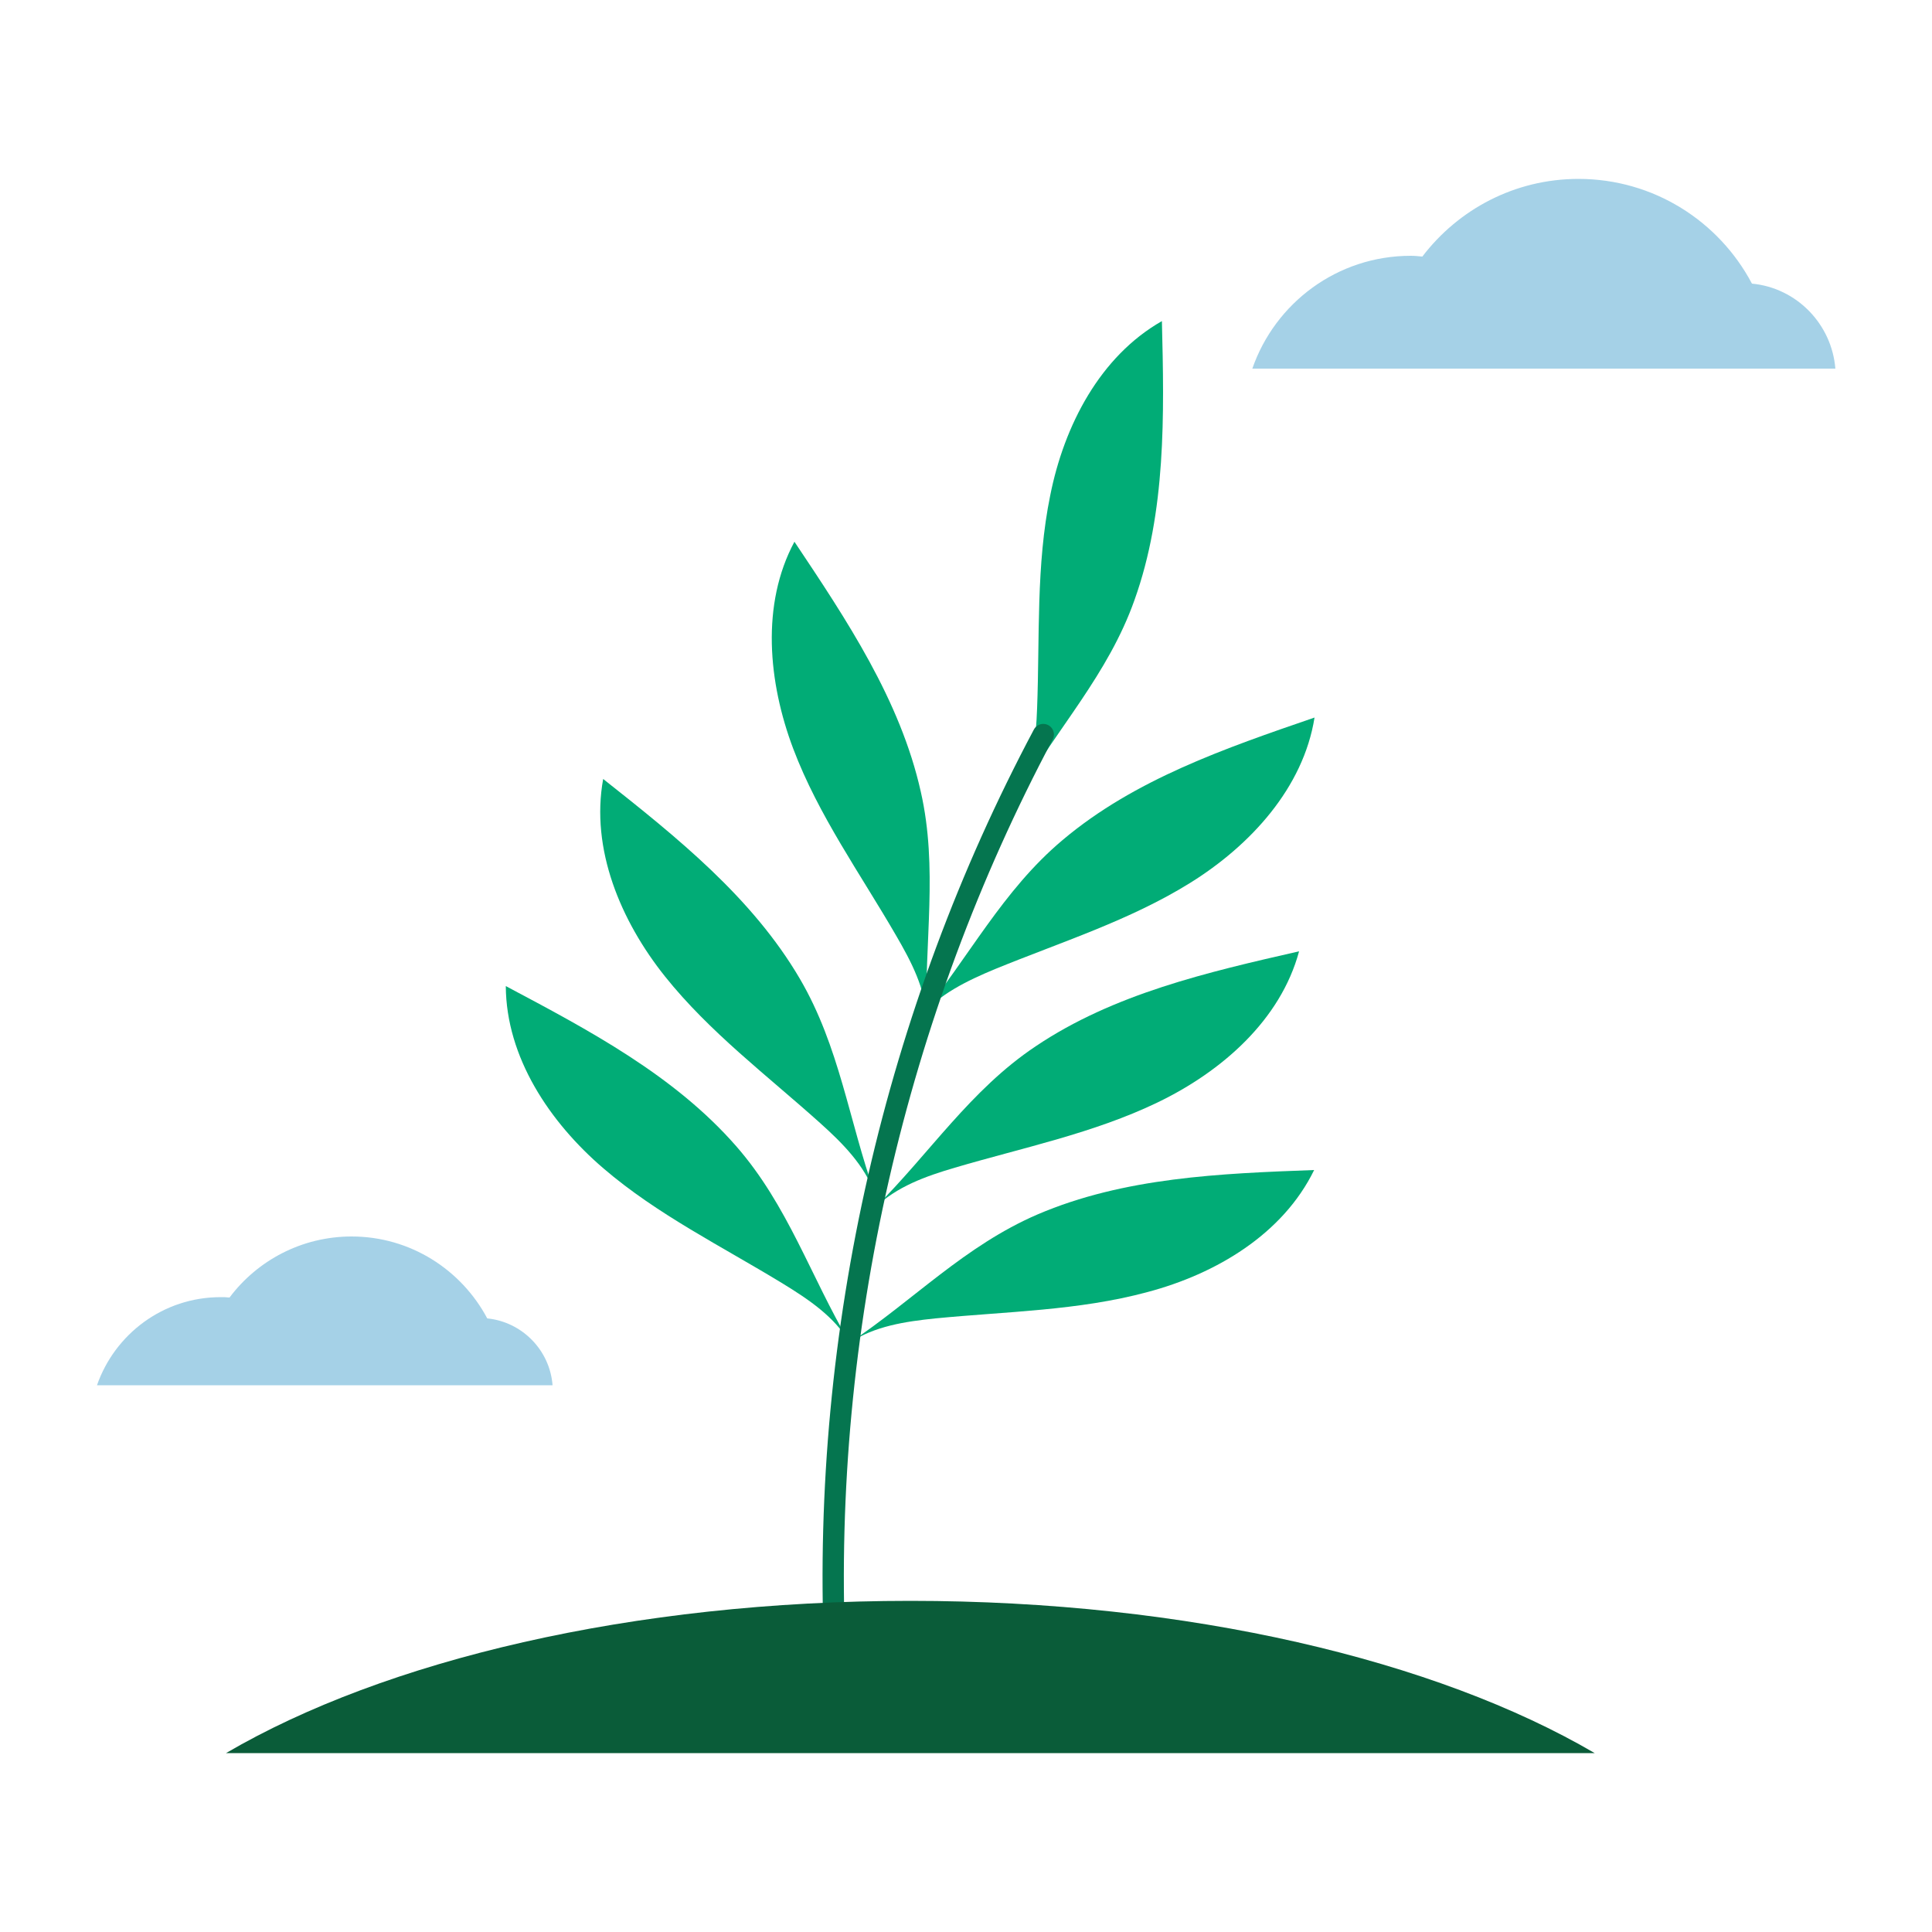 <?xml version="1.0" encoding="utf-8"?>
<!-- Generator: Adobe Illustrator 21.0.2, SVG Export Plug-In . SVG Version: 6.00 Build 0)  -->
<svg version="1.1" id="Layer_1" xmlns="http://www.w3.org/2000/svg" xmlns:xlink="http://www.w3.org/1999/xlink" x="0px" y="0px"
	 viewBox="0 0 500 500" style="enable-background:new 0 0 500 500;" xml:space="preserve">
<style type="text/css">
	.st0{fill:#01AC76;}
	.st1{fill:none;stroke:#05754F;stroke-width:5.513;stroke-linecap:round;stroke-linejoin:round;stroke-miterlimit:10;}
	.st2{fill:#0A5C39;}
	.st3{opacity:0.4;}
	.st4{fill:#1D8DC4;}
</style>
<g>
	<path class="st0" d="M268.5,314.3c22.4-9.6,47.3-10.6,71.6-11.5c-8.1,16.6-25.4,26.9-43.2,31.6c-17.8,4.8-36.4,5-54.8,6.8
		c-7.8,0.8-15.8,2-22.2,6.3C236.4,336.5,249.7,322.4,268.5,314.3z"/>
	<path class="st0" d="M268,270.8c20.2-13.6,44.5-19.2,68.2-24.6c-4.8,17.8-20,31.1-36.6,39.1c-16.6,8-34.9,11.7-52.5,16.9
		c-7.5,2.2-15.1,4.9-20.7,10.4C240.6,298.5,251.1,282.1,268,270.8z"/>
	<path class="st0" d="M275,217.4c18.6-15.7,42.2-23.8,65.2-31.7c-2.9,18.2-16.6,33.1-32.2,42.8c-15.6,9.7-33.4,15.3-50.5,22.3
		c-7.2,3-14.5,6.5-19.5,12.5C250.7,247.9,259.4,230.5,275,217.4z"/>
	<path class="st0" d="M190.5,296.6c-16-18.3-38.1-30-59.6-41.4c0.1,18.4,11.3,35.2,25.3,47.2c14,12,30.7,20.2,46.4,29.8
		c6.7,4.1,13.4,8.6,17.3,15.3C209.8,330.4,203.9,311.9,190.5,296.6z"/>
	<path class="st0" d="M207,253.3c-12.3-21-31.8-36.6-50.9-51.7c-3.3,18.1,4.5,36.7,16,51.1c11.5,14.4,26.4,25.6,40.1,37.9
		c5.8,5.2,11.5,10.9,14.2,18.3C219.7,290.1,217.3,270.9,207,253.3z"/>
	<path class="st0" d="M238.3,204.9c-5.3-23.7-19.2-44.5-32.7-64.7c-8.7,16.2-6.8,36.4-0.3,53.6s17.4,32.4,26.6,48.3
		c3.9,6.7,7.7,13.9,7.9,21.7C239.2,243.8,242.8,224.7,238.3,204.9z"/>
	<path class="st0" d="M293.6,155.3c8.2-22.9,7.7-47.9,7.1-72.2c-16,9.1-25.3,27-28.9,45.1c-3.7,18-2.7,36.7-3.4,55.1
		c-0.3,7.8-1,15.9-4.9,22.6C273.5,188.6,286.8,174.5,293.6,155.3z"/>
	<path class="st1" d="M216,426.6c-3.3-81.7,15.6-164.3,54-236.5"/>
	<path class="st2" d="M412.7,453.7c-41-24-105.1-39.4-177.1-39.4c-72,0-136.1,15.4-177.1,39.4H412.7z"/>
	<g class="st3">
		<g>
			<path class="st4" d="M475,95.5c-0.9-11.6-10-21-21.6-22.1c-8.5-16.1-25.4-27.1-44.9-27.1c-16.5,0-31.1,7.9-40.4,20.1
				c-1-0.1-2-0.2-3-0.2c-19,0-35.1,12.2-41,29.2H475z"/>
			<path class="st4" d="M143,358.5c-0.7-9.1-7.9-16.4-16.9-17.3C119.4,328.6,106.2,320,91,320c-12.9,0-24.4,6.2-31.6,15.8
				c-0.8-0.1-1.5-0.1-2.3-0.1c-14.9,0-27.4,9.6-32,22.8H143z"/>
		</g>
	</g>
</g>
</svg>
